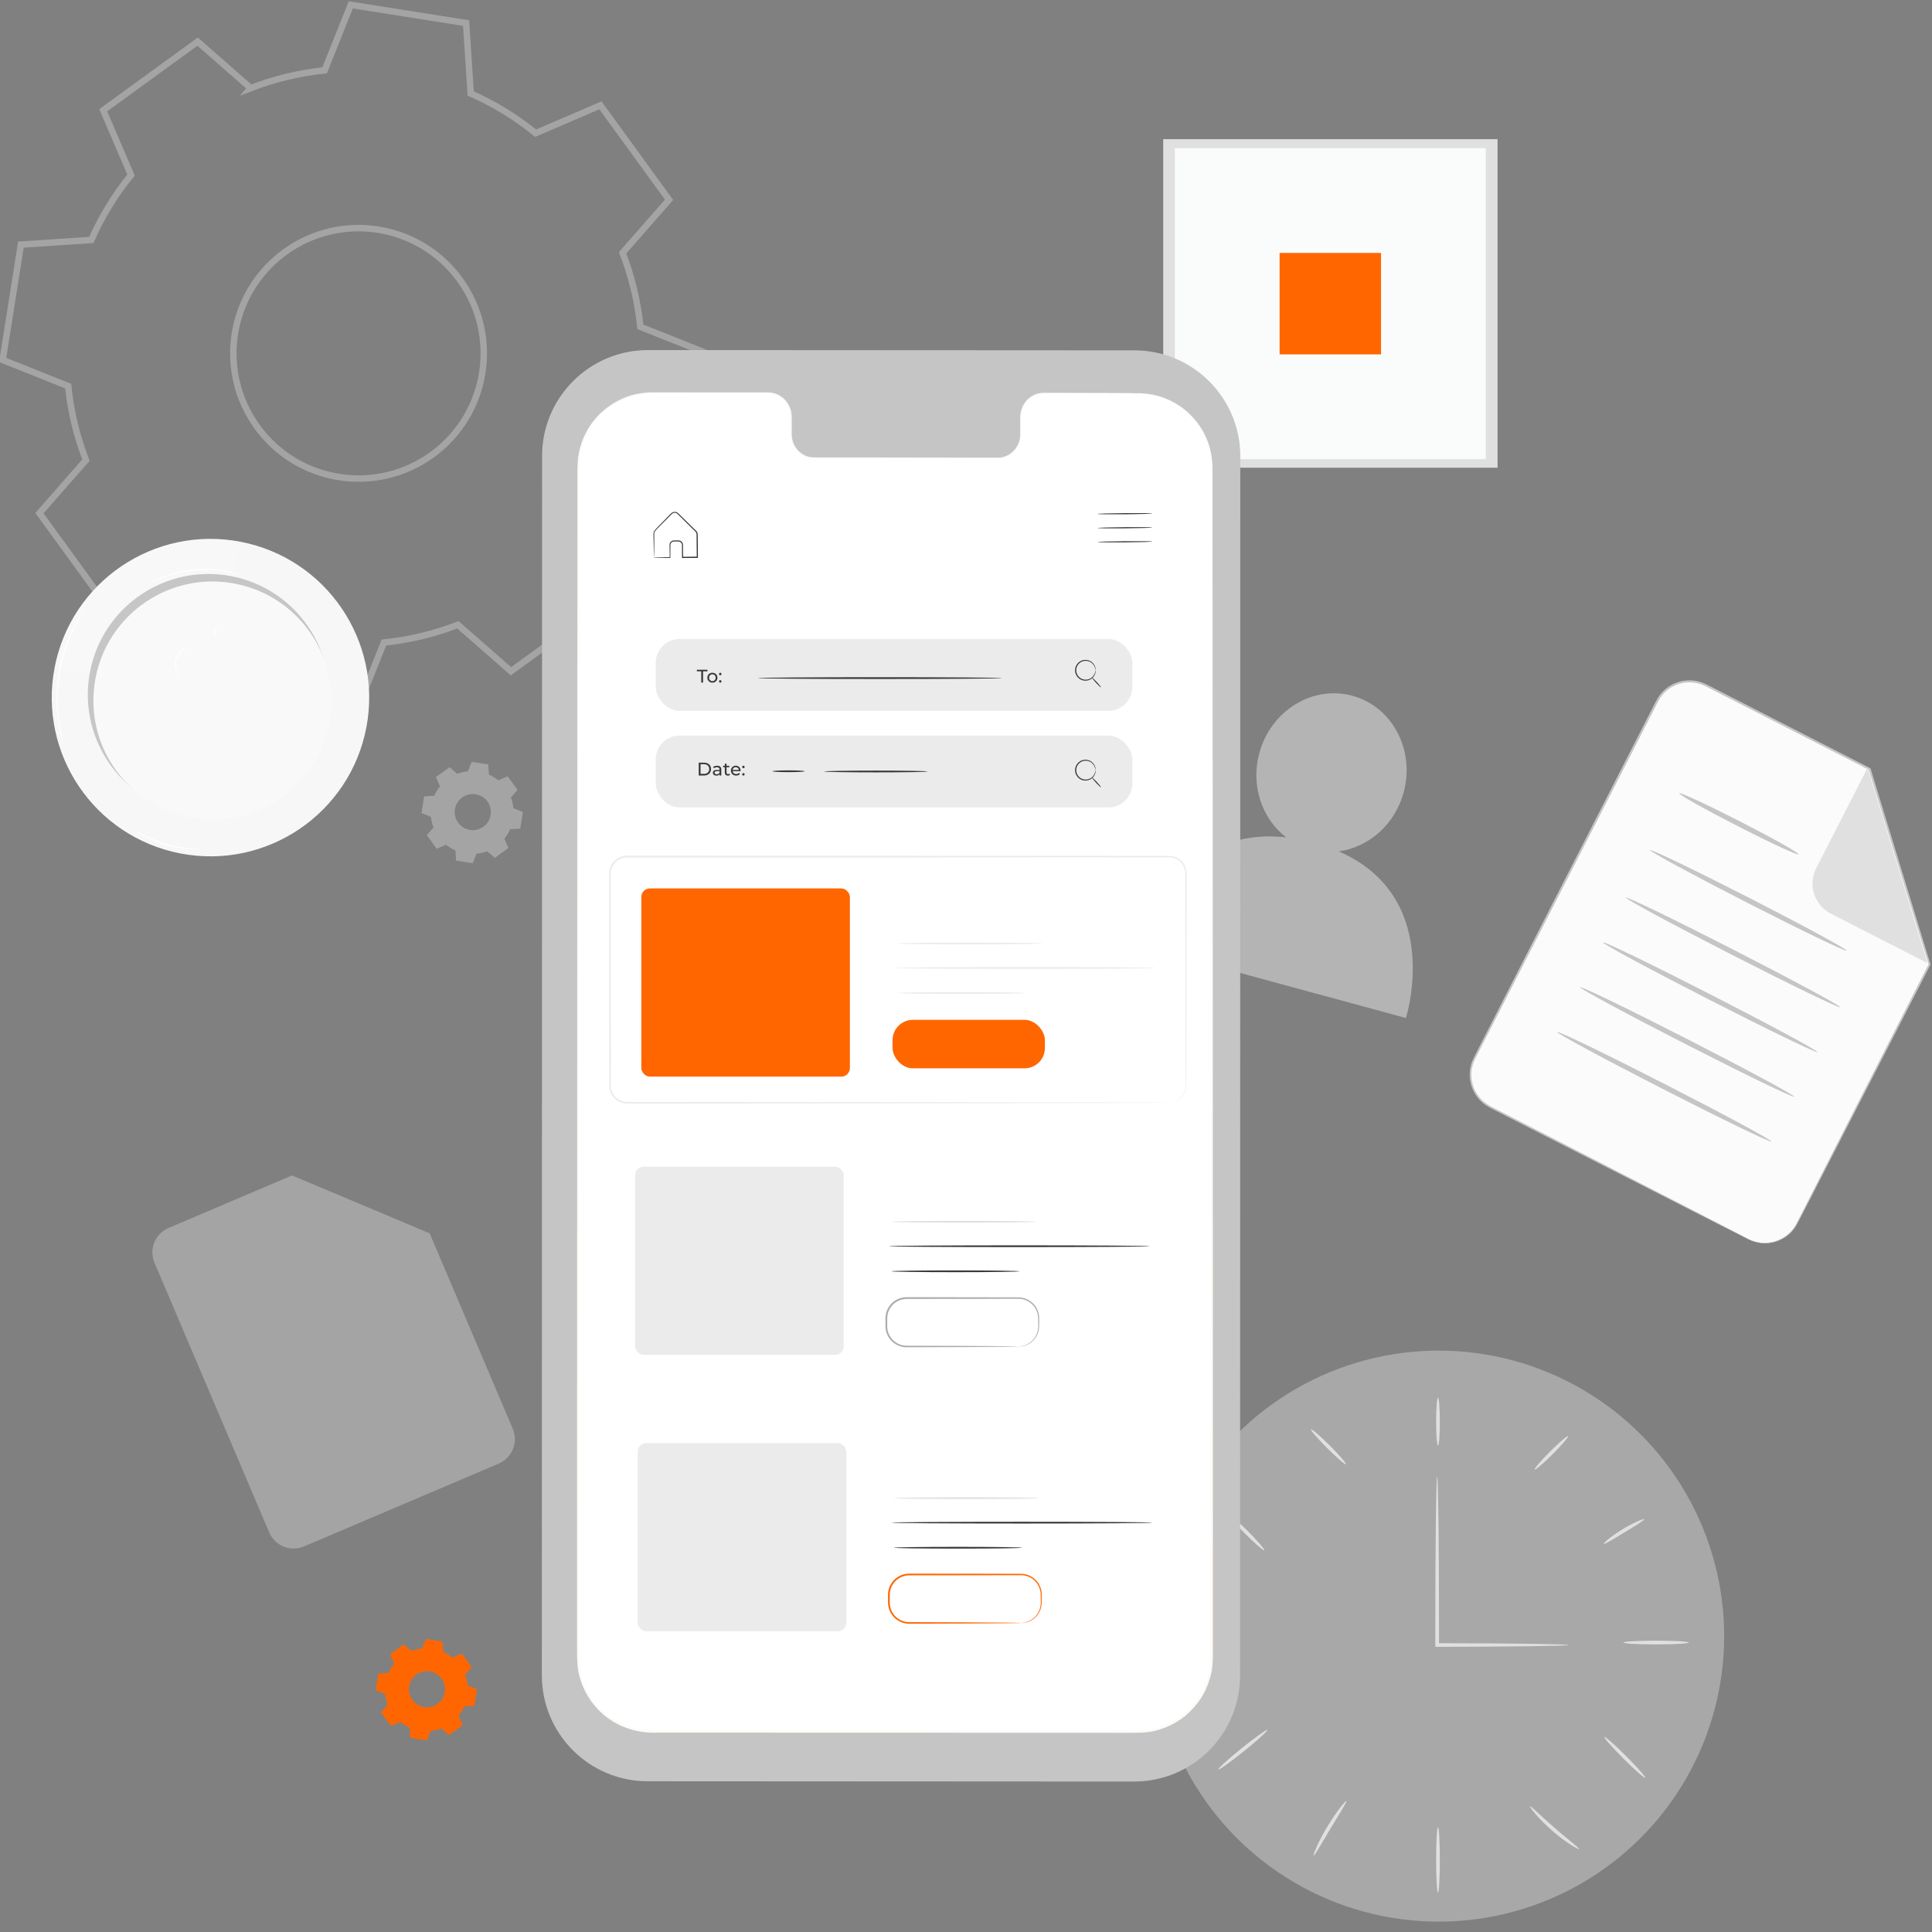 <?xml version="1.0" encoding="UTF-8"?>
<svg xmlns="http://www.w3.org/2000/svg" viewBox="0 0 500 500">
  <rect x="0" y="0" width="500" height="500" fill="#808080" stroke="none"/>
  <defs>
    <style>
      .cls-1 {
        fill: none;
        stroke: #e0e0e0;
        stroke-miterlimit: 10;
        stroke-width: 1.67px;
      }

      .cls-2 {
        fill: #fffaf6;
      }

      .cls-2, .cls-3, .cls-4, .cls-5, .cls-6, .cls-7, .cls-8, .cls-9, .cls-10, .cls-11, .cls-12, .cls-13, .cls-14, .cls-15, .cls-16 {
        stroke-width: 0px;
      }

      .cls-2, .cls-17, .cls-4, .cls-18, .cls-19 {
        mix-blend-mode: multiply;
      }

      .cls-20 {
        opacity: .1;
      }

      .cls-3, .cls-4, .cls-8 {
        fill: #e0e0e0;
      }

      .cls-3, .cls-19 {
        opacity: .38;
      }

      .cls-21 {
        opacity: .2;
      }

      .cls-4 {
        opacity: .42;
      }

      .cls-22 {
        isolation: isolate;
      }

      .cls-18 {
        opacity: .54;
      }

      .cls-6 {
        fill: #f7f7f7;
      }

      .cls-7 {
        fill: #383838;
      }

      .cls-9 {
        fill: #c5c5c5;
      }

      .cls-10 {
        fill: #c6c5c5;
      }

      .cls-11 {
        fill: #ababab;
      }

      .cls-12 {
        fill: #f60;
      }

      .cls-13 {
        fill: #fff;
      }

      .cls-14 {
        fill: #fbfbfb;
      }

      .cls-15 {
        fill: #ebebeb;
      }

      .cls-16 {
        fill: #fafbfb;
      }
    </style>
  </defs>
  <g class="cls-22">
    <g id="Layer_1" data-name="Layer 1">
      <g>
        <g class="cls-17">
          <path class="cls-3" d="m129.1,378.77l-50.43,21.45c-3.48,1.48-7.51-.14-8.99-3.62l-29.7-69.8c-1.48-3.48.14-7.51,3.62-8.99l31.98-13.61,35.61,14.98,21.52,50.59c1.48,3.48-.14,7.51-3.62,8.99Z"/>
        </g>
        <g class="cls-18">
          <path class="cls-8" d="m346.47,220.34c7.69-1.06,14.52-6.88,16.8-15.28,2.98-11-2.96-22.2-13.28-25-10.31-2.8-21.1,3.84-24.08,14.85-2.3,8.48.73,17.02,6.95,21.8-29.94-3.34-36.98,28.28-36.98,28.28l67.97,18.47s9.99-31.21-17.39-43.13Z"/>
        </g>
        <g class="cls-17">
          <circle class="cls-4" cx="372.34" cy="423.46" r="73.89" transform="translate(-125.25 688.71) rotate(-76.74)"/>
          <path class="cls-8" d="m405.89,425.73c0,.06-.92.12-2.61.17-1.85.04-4.26.09-7.18.14-6.09.08-14.58.14-24.17.16h-.47s0-.47,0-.47c0-1.53,0-3.15,0-4.79,0-10.7.05-20.39.14-27.41.06-3.38.11-6.18.15-8.31.06-1.96.12-3.05.19-3.05s.13,1.08.19,3.05c.04,2.13.09,4.92.15,8.31.09,7.01.14,16.7.14,27.41,0,1.64,0,3.26,0,4.79l-.47-.47c9.58.01,18.08.07,24.17.16,2.92.06,5.33.11,7.18.14,1.69.05,2.61.11,2.61.17Z"/>
          <path class="cls-8" d="m372.15,361.7c.26,0,.48,2.78.48,6.21s-.21,6.21-.48,6.21-.48-2.78-.48-6.21.21-6.21.48-6.21Z"/>
          <path class="cls-8" d="m405.82,371.67c.19.19-1.6,2.28-3.99,4.66-2.39,2.39-4.48,4.17-4.66,3.99-.19-.19,1.6-2.27,3.99-4.66,2.39-2.39,4.48-4.17,4.66-3.99Z"/>
          <path class="cls-8" d="m425.51,393.18c.12.24-2.22,1.65-5.09,3.4-2.87,1.74-5.2,3.17-5.36,2.96-.15-.21,1.95-2.01,4.87-3.77,2.91-1.77,5.47-2.81,5.59-2.58Z"/>
          <path class="cls-8" d="m437.05,425.09c0,.26-3.79.48-8.46.48s-8.46-.21-8.46-.48,3.79-.48,8.46-.48,8.46.21,8.46.48Z"/>
          <path class="cls-8" d="m319.68,423.96c0,.26-3.58.48-7.99.48s-7.99-.21-7.99-.48,3.58-.48,7.99-.48,7.99.21,7.99.48Z"/>
          <path class="cls-8" d="m327.98,447.72c.17.2-2.53,2.65-6.04,5.48-3.51,2.83-6.48,4.95-6.64,4.73-.16-.21,2.55-2.66,6.04-5.48,3.49-2.81,6.47-4.93,6.64-4.73Z"/>
          <path class="cls-8" d="m348.45,466.09c.22.16-1.79,3.25-4.11,7.13-2.34,3.88-4.12,7.09-4.36,6.98-.23-.11,1.18-3.55,3.54-7.47,2.35-3.92,4.73-6.79,4.93-6.63Z"/>
          <path class="cls-8" d="m372.15,489.79c-.26,0-.48-3.79-.48-8.46s.21-8.46.48-8.46.48,3.79.48,8.46-.21,8.46-.48,8.46Z"/>
          <path class="cls-8" d="m408.64,478.52c-.13.21-3.45-1.69-6.98-4.78-3.54-3.08-5.88-6.1-5.69-6.26.21-.18,2.83,2.51,6.32,5.54,3.48,3.04,6.5,5.27,6.35,5.5Z"/>
          <path class="cls-8" d="m425.76,460.07c-.19.19-2.7-2.02-5.6-4.93-2.91-2.91-5.12-5.42-4.93-5.6s2.7,2.02,5.6,4.93c2.91,2.91,5.12,5.42,4.93,5.6Z"/>
          <path class="cls-8" d="m327.2,401.2c-.19.19-2.4-1.73-4.95-4.27s-4.46-4.76-4.27-4.95,2.4,1.72,4.95,4.27c2.54,2.54,4.46,4.76,4.27,4.95Z"/>
          <path class="cls-8" d="m348.33,378.94c-.19.19-2.36-1.68-4.86-4.17-2.5-2.49-4.37-4.66-4.19-4.84.19-.19,2.36,1.68,4.86,4.17,2.5,2.49,4.37,4.66,4.19,4.84Z"/>
        </g>
        <g>
          <rect class="cls-8" x="301.04" y="36.02" width="86.53" height="85.02"/>
          <rect class="cls-16" x="304.05" y="38.35" width="80.47" height="80.47"/>
          <rect class="cls-12" x="331.16" y="65.46" width="26.25" height="26.25"/>
        </g>
        <g class="cls-19">
          <path class="cls-1" d="m64.86,22.81c6.22-2.41,12.66-3.93,19.15-4.6l6.77-16.96,29.84,4.72,1.2,18.22c5.96,2.63,11.62,6.07,16.8,10.28l16.77-7.21,17.76,24.44-12.03,13.73c2.41,6.22,3.93,12.67,4.6,19.15l16.96,6.76-4.72,29.84-18.22,1.21c-2.63,5.96-6.07,11.62-10.28,16.8l7.2,16.77-24.43,17.76-13.73-12.03c-6.22,2.41-12.67,3.93-19.15,4.6l-6.77,16.96-29.84-4.72-1.2-18.22c-5.96-2.63-11.62-6.07-16.8-10.28l-16.77,7.21-17.76-24.44,12.03-13.73c-2.41-6.22-3.93-12.67-4.6-19.15L.69,93.15l4.72-29.84,18.22-1.21c2.63-5.96,6.07-11.62,10.28-16.8l-7.2-16.77,24.43-17.76,13.73,12.03h0Zm8.88,42.42c-14.48,10.52-17.68,30.79-7.16,45.27,10.52,14.48,30.79,17.68,45.27,7.16,14.48-10.52,17.68-30.79,7.16-45.27-10.52-14.48-30.79-17.68-45.27-7.16Z"/>
        </g>
        <g class="cls-19">
          <path class="cls-8" d="m118.33,200.27c.9-.35,1.83-.57,2.76-.66l.98-2.45,4.3.68.17,2.63c.86.38,1.68.88,2.42,1.48l2.42-1.04,2.56,3.52-1.73,1.98c.35.9.57,1.83.66,2.76l2.45.98-.68,4.3-2.63.17c-.38.86-.88,1.68-1.48,2.42l1.04,2.42-3.52,2.56-1.98-1.73c-.9.35-1.83.57-2.76.66l-.98,2.45-4.3-.68-.17-2.63c-.86-.38-1.68-.88-2.42-1.48l-2.42,1.04-2.56-3.52,1.73-1.98c-.35-.9-.57-1.83-.66-2.76l-2.45-.98.68-4.3,2.63-.17c.38-.86.88-1.68,1.48-2.42l-1.04-2.42,3.52-2.56,1.98,1.73h0Zm1.28,6.12c-2.09,1.52-2.55,4.44-1.03,6.53,1.52,2.09,4.44,2.55,6.53,1.03,2.09-1.52,2.55-4.44,1.03-6.53-1.52-2.09-4.44-2.55-6.53-1.03Z"/>
        </g>
        <path class="cls-12" d="m106.47,427.28c.9-.35,1.83-.57,2.76-.66l.98-2.45,4.3.68.17,2.63c.86.38,1.68.88,2.42,1.48l2.42-1.04,2.56,3.52-1.73,1.98c.35.9.57,1.83.66,2.76l2.45.98-.68,4.3-2.63.17c-.38.86-.88,1.68-1.48,2.42l1.04,2.42-3.52,2.56-1.98-1.73c-.9.35-1.83.57-2.76.66l-.98,2.45-4.3-.68-.17-2.63c-.86-.38-1.68-.88-2.42-1.48l-2.42,1.04-2.56-3.52,1.73-1.98c-.35-.9-.57-1.83-.66-2.76l-2.45-.98.68-4.3,2.63-.17c.38-.86.88-1.68,1.48-2.42l-1.04-2.42,3.52-2.56,1.98,1.73h0Zm1.28,6.12c-2.09,1.52-2.55,4.44-1.03,6.53,1.52,2.09,4.44,2.55,6.53,1.03,2.09-1.52,2.55-4.44,1.03-6.53-1.52-2.09-4.44-2.55-6.53-1.03Z"/>
        <g>
          <path class="cls-9" d="m293.5,461.06l-125.87-.07c-15.14,0-27.41-12.28-27.4-27.42l.06-315.56c0-15.15,12.29-27.42,27.43-27.41l125.87.07c15.14,0,27.4,12.29,27.4,27.42l-.06,315.56c0,15.15-12.29,27.42-27.43,27.41Z"/>
          <g>
            <g>
              <path class="cls-13" d="m294.5,101.79h-24.4c-3.27-.02-5.93,2.76-5.93,6.18v4.43c0,3.42-2.66,6.19-5.93,6.19l-47.57-.03c-3.27,0-5.93-2.78-5.92-6.2v-4.43c0-3.42-2.65-6.2-5.92-6.2h-8.58s-21.36-.02-21.36-.02c-10.61,0-19.21,8.59-19.21,19.2l-.06,308.01c0,10.6,8.59,19.2,19.19,19.21l125.62.07c10.61,0,19.21-8.59,19.21-19.2l.06-308.01c0-10.6-8.59-19.2-19.19-19.21Z"/>
              <path class="cls-2" d="m294.5,101.79s.22,0,.66.02c.43.04,1.1-.01,1.95.15,1.7.2,4.29.75,7.2,2.49,1.47.83,2.97,2.02,4.38,3.55,1.41,1.53,2.72,3.44,3.66,5.73.95,2.28,1.46,4.95,1.44,7.8,0,2.84,0,5.85.01,9.05.02,25.59.04,62.6.07,108.34,0,45.74.02,100.21.03,160.69,0,7.56,0,15.21,0,22.96,0,1.94,0,3.88,0,5.82-.02,1.95-.15,3.96-.74,5.86-.55,1.9-1.34,3.75-2.45,5.41-1.11,1.66-2.46,3.16-4,4.44-3.12,2.51-7.03,4.1-11.09,4.3-4.03.12-8.02.03-12.07.05-8.08,0-16.23,0-24.46-.01-16.45,0-33.2-.02-50.19-.03-8.5,0-17.05,0-25.67-.01-4.31,0-8.63,0-12.97,0-4.35.22-8.87-.93-12.51-3.45-3.66-2.51-6.35-6.3-7.61-10.51-.68-2.1-.8-4.34-.8-6.5,0-2.16,0-4.32,0-6.47,0-8.62,0-17.18,0-25.68,0-17,0-33.75.01-50.2.01-32.91.02-64.66.03-94.91.01-30.24.03-58.98.04-85.88,0-13.45.02-26.44.02-38.92,0-1.56,0-3.11,0-4.66.01-.77.07-1.56.11-2.33.14-.76.19-1.54.39-2.29.7-3.01,2.09-5.82,4.04-8.14,1.96-2.3,4.42-4.13,7.12-5.32,2.7-1.22,5.67-1.65,8.54-1.61,5.72,0,11.3.01,16.74.02,2.72,0,5.4,0,8.05,0,1.32,0,2.64,0,3.95,0,1.32-.07,2.7.3,3.78,1.06,1.09.76,1.92,1.85,2.35,3.08.49,1.23.38,2.57.39,3.79,0,.63,0,1.25,0,1.87,0,.62-.02,1.24.06,1.83.15,1.19.65,2.33,1.43,3.21.76.9,1.81,1.54,2.93,1.82.57.14,1.13.18,1.73.17.59,0,1.18,0,1.77,0,2.35,0,4.66,0,6.93,0,9.08.01,17.54.03,25.32.04,3.89,0,7.61.01,11.16.02.88-.02,1.78.04,2.62-.03.84-.1,1.65-.39,2.35-.83,1.41-.88,2.37-2.33,2.69-3.87.18-.77.15-1.55.15-2.33,0-.78,0-1.54,0-2.3,0-.75-.04-1.5.1-2.24.13-.73.37-1.43.72-2.06.69-1.26,1.82-2.22,3.07-2.71,1.26-.55,2.6-.38,3.81-.41,4.92.01,9.09.02,12.46.03,3.36.01,5.93.02,7.66.03,1.73.01,2.61.03,2.61.03,0,0-.88.02-2.61.03-1.73,0-4.3.01-7.66.02-3.37,0-7.53.01-12.46.02-1.22.03-2.54-.13-3.75.41-1.21.48-2.3,1.41-2.97,2.64-.34.61-.58,1.29-.7,2-.13.71-.08,1.45-.09,2.21,0,.75,0,1.52,0,2.3,0,.77.03,1.58-.15,2.38-.33,1.59-1.32,3.1-2.78,4.01-.73.46-1.57.76-2.44.87-.89.08-1.75.02-2.64.04-3.55,0-7.27,0-11.16,0-7.78,0-16.24,0-25.32,0-2.27,0-4.58,0-6.93,0-.59,0-1.18,0-1.77,0-.59.01-1.22-.03-1.81-.18-1.19-.29-2.3-.97-3.1-1.92-.82-.93-1.35-2.13-1.52-3.38-.09-.63-.06-1.26-.07-1.87,0-.62,0-1.24,0-1.87-.02-1.25.09-2.52-.37-3.68-.41-1.17-1.2-2.2-2.23-2.92-1.04-.71-2.29-1.05-3.58-.99h-3.95c-2.65,0-5.33,0-8.05,0-5.44,0-11.02,0-16.74,0-2.84-.03-5.73.39-8.38,1.59-2.65,1.17-5.05,2.96-6.97,5.22-1.9,2.27-3.26,5.03-3.95,7.97-.19.73-.25,1.49-.38,2.24-.04.76-.09,1.52-.1,2.29,0,1.54,0,3.1,0,4.66,0,12.48,0,25.47,0,38.92,0,26.9,0,55.64,0,85.88,0,30.24,0,61.99,0,94.91,0,16.46,0,33.21,0,50.2,0,8.5,0,17.06,0,25.68,0,2.15,0,4.31,0,6.47,0,2.15.12,4.29.78,6.34,1.22,4.09,3.85,7.78,7.4,10.22,3.56,2.46,7.88,3.57,12.2,3.36,4.34,0,8.66,0,12.97,0,8.62,0,17.17.01,25.67.02,16.99.01,33.74.02,50.19.03,8.23,0,16.38.01,24.46.02,4.03-.02,8.07.06,12.04-.05,3.95-.19,7.75-1.75,10.79-4.19,1.5-1.25,2.82-2.71,3.9-4.32,1.08-1.61,1.85-3.42,2.39-5.27.57-1.86.7-3.79.72-5.72,0-1.95,0-3.89,0-5.82,0-7.74,0-15.4,0-22.96.03-60.48.06-114.94.09-160.69.05-45.74.08-82.76.11-108.34,0-3.2,0-6.22.01-9.05.03-2.83-.47-5.47-1.4-7.74-.92-2.27-2.21-4.18-3.61-5.7-1.4-1.52-2.88-2.72-4.34-3.55-2.89-1.74-5.46-2.31-7.16-2.53-.85-.17-1.51-.13-1.94-.18-.44-.03-.66-.05-.66-.05Z"/>
            </g>
            <g>
              <path class="cls-7" d="m298.22,132.89c0,.08-3.17.18-7.09.21-3.92.03-7.09,0-7.09-.09,0-.08,3.17-.18,7.09-.21,3.91-.03,7.09,0,7.09.09Z"/>
              <path class="cls-7" d="m298.25,136.52c0,.08-3.17.18-7.09.21-3.92.03-7.09,0-7.09-.09,0-.08,3.17-.18,7.09-.21,3.91-.03,7.09,0,7.09.09Z"/>
              <path class="cls-7" d="m298.28,140.15c0,.08-3.17.18-7.09.21-3.92.03-7.09,0-7.09-.09,0-.08,3.17-.18,7.09-.21,3.91-.03,7.09,0,7.09.09Z"/>
            </g>
            <path class="cls-7" d="m169.27,144.29s.11-.01.29-.02c.23,0,.5-.02.82-.03.77-.02,1.79-.04,3.03-.07l-.08.09c-.01-.67-.02-1.4-.04-2.2,0-.41-.03-.79,0-1.26.08-.47.5-.88,1.02-.93.49,0,.92-.03,1.45,0,.55.07,1.01.59.99,1.17.01,1.02.02,2.09.04,3.2l-.14-.14c1.23-.01,2.5-.03,3.82-.04l-.15.15c-.01-1.54-.03-3.13-.04-4.76,0-.41,0-.81-.01-1.21,0-.37-.23-.62-.54-.9-.57-.56-1.12-1.11-1.67-1.65-.55-.54-1.08-1.07-1.61-1.59-.26-.26-.52-.52-.78-.77-.27-.26-.48-.53-.79-.59-.3-.08-.63-.02-.88.17-.23.2-.48.47-.71.7-.47.47-.93.94-1.37,1.38-.86.9-1.76,1.71-2.41,2.49-.28.43-.17.95-.19,1.43,0,.47,0,.92,0,1.35,0,.82,0,1.55-.01,2.17,0,.55-.01,1.01-.02,1.39,0,.32-.01.49-.02.5,0,0-.02-.15-.03-.46-.01-.37-.02-.82-.04-1.36-.01-.62-.03-1.35-.05-2.18,0-.43-.02-.89-.03-1.37,0-.24,0-.49-.01-.75,0-.27.07-.55.21-.8.71-.87,1.55-1.63,2.42-2.55.44-.45.89-.91,1.36-1.39.25-.24.45-.48.74-.73.31-.23.72-.32,1.11-.22.41.09.67.42.92.66.26.25.52.51.78.77.53.52,1.07,1.05,1.62,1.58.55.54,1.11,1.09,1.67,1.64.13.14.3.26.43.46.12.19.19.42.2.64,0,.4,0,.81.01,1.22.01,1.63.02,3.22.04,4.76v.15s-.15,0-.15,0c-1.32,0-2.59.02-3.82.02h-.14s0-.14,0-.14c0-1.11-.01-2.18-.02-3.2.02-.46-.34-.87-.77-.93-.44-.02-.96,0-1.39,0-.41.03-.75.36-.82.74-.04.38,0,.83-.02,1.22,0,.79,0,1.52,0,2.2v.09s-.08,0-.08,0c-1.26,0-2.29-.02-3.08-.02-.31,0-.57,0-.8-.01-.18,0-.27,0-.26-.01Z"/>
          </g>
          <g>
            <g>
              <rect class="cls-12" x="165.97" y="229.92" width="53.98" height="48.71" rx="2.22" ry="2.22"/>
              <g>
                <path class="cls-15" d="m269.77,244.17c0,.13-8.37.23-18.69.23s-18.69-.1-18.69-.23,8.37-.23,18.69-.23,18.69.1,18.69.23Z"/>
                <g>
                  <path class="cls-15" d="m299.2,250.51c0,.13-15.13.23-33.79.23s-33.79-.1-33.79-.23,15.13-.23,33.79-.23,33.79.1,33.79.23Z"/>
                  <path class="cls-15" d="m265.46,257c0,.13-7.43.23-16.59.23s-16.59-.1-16.59-.23,7.43-.23,16.59-.23,16.59.1,16.59.23Z"/>
                </g>
                <rect class="cls-12" x="230.99" y="263.94" width="39.43" height="12.54" rx="5.25" ry="5.25"/>
              </g>
            </g>
            <path class="cls-15" d="m302.55,285.38s.37.01,1.06-.16c.67-.17,1.71-.63,2.51-1.77.38-.57.69-1.31.74-2.16.03-.85,0-1.8,0-2.81,0-2.04-.01-4.39-.02-7.03-.02-10.58-.04-25.89-.07-44.79,0-.6,0-1.17-.16-1.72-.15-.55-.43-1.08-.79-1.53-.73-.91-1.87-1.49-3.06-1.54-2.47,0-5,0-7.58,0-5.16,0-10.53,0-16.09.01-11.12,0-23,.01-35.5.02-25,0-52.49.01-81.34.02-1.73-.03-3.37,1.15-3.92,2.76-.32.79-.23,1.68-.24,2.58,0,.89,0,1.79,0,2.68,0,3.56,0,7.1,0,10.62,0,7.03,0,13.95,0,20.76,0,6.8,0,13.48.01,20.01.1,1.56,1.17,2.99,2.61,3.55.36.15.74.22,1.12.28.38.03.78.02,1.19.02.8,0,1.61,0,2.41,0,3.2,0,6.37,0,9.49,0,25.01.02,47.52.03,66.44.05,18.91.03,34.21.06,44.79.07,5.28.02,9.38.03,12.18.04,1.39,0,2.44.02,3.17.02.71,0,1.08.02,1.08.02,0,0-.37.02-1.08.02-.72,0-1.78.01-3.17.02-2.79,0-6.9.02-12.18.04-10.58.02-25.88.04-44.79.07-18.91.01-41.43.03-66.44.05-3.13,0-6.29,0-9.49,0-.8,0-1.6,0-2.41,0-.4,0-.8,0-1.23-.02-.42-.06-.84-.14-1.23-.3-1.59-.61-2.77-2.19-2.88-3.91,0-6.55-.02-13.24-.02-20.05,0-6.8,0-13.73,0-20.76,0-3.51,0-7.05,0-10.62,0-.89,0-1.78,0-2.68,0-.45,0-.89,0-1.35,0-.47.11-.94.26-1.38.61-1.79,2.43-3.1,4.35-3.07,28.85,0,56.34.01,81.34.02,12.5,0,24.38.01,35.5.02,5.56,0,10.93,0,16.09.01,2.58,0,5.11.01,7.59.02,1.29.06,2.51.69,3.3,1.67.4.49.69,1.05.85,1.65.18.6.18,1.23.17,1.81-.03,18.91-.06,34.21-.07,44.79,0,2.64-.01,4.99-.02,7.03-.01,1.02,0,1.95-.03,2.82-.06.87-.38,1.62-.77,2.2-.83,1.16-1.89,1.61-2.58,1.76-.35.08-.62.11-.8.11-.18,0-.27,0-.27,0Z"/>
          </g>
          <g>
            <rect class="cls-15" x="164.37" y="301.93" width="53.98" height="48.71" rx="2.22" ry="2.22"/>
            <g>
              <path class="cls-8" d="m268.17,316.19c0,.13-8.37.23-18.69.23s-18.69-.1-18.69-.23,8.37-.23,18.69-.23,18.69.1,18.69.23Z"/>
              <g>
                <path class="cls-7" d="m297.6,322.52c0,.13-15.13.23-33.79.23s-33.79-.1-33.79-.23,15.13-.23,33.79-.23,33.79.1,33.79.23Z"/>
                <path class="cls-7" d="m263.86,329.01c0,.13-7.43.23-16.59.23s-16.59-.1-16.59-.23,7.43-.23,16.59-.23,16.59.1,16.59.23Z"/>
              </g>
              <path class="cls-11" d="m263.58,348.49s.34,0,.95-.14c.61-.12,1.52-.42,2.41-1.21.89-.76,1.72-2.09,1.75-3.78,0-.84.02-1.78-.04-2.71-.11-.93-.48-1.89-1.15-2.7-.67-.79-1.62-1.44-2.73-1.69-.56-.14-1.12-.15-1.74-.14-.61,0-1.23,0-1.86,0-2.53,0-5.22.01-8.06.02-5.68,0-11.92.01-18.47.02-1.57,0-3.1.77-4.01,2-.46.61-.78,1.32-.92,2.06-.14.73-.08,1.51-.1,2.29-.01.78,0,1.51.22,2.21.22.69.58,1.33,1.06,1.86.95,1.07,2.33,1.68,3.7,1.69,5.67.02,10.78.04,15.09.05,4.27.03,7.74.05,10.17.07,1.17.02,2.1.03,2.77.04.29,0,.53.02.72.02.16,0,.24.02.24.02s-.08.02-.24.02c-.19,0-.42.01-.72.02-.67.01-1.59.02-2.77.04-2.44.02-5.9.04-10.17.07-4.31.01-9.42.03-15.09.05-1.48,0-2.99-.66-4.02-1.81-.52-.57-.92-1.27-1.16-2.02-.25-.75-.26-1.58-.25-2.34.02-.77-.06-1.55.1-2.37.15-.81.5-1.58,1-2.24.99-1.35,2.66-2.18,4.37-2.18,6.55,0,12.79.01,18.47.02,2.84,0,5.54.01,8.06.02.63,0,1.25,0,1.86,0,.6,0,1.24.02,1.82.17,1.19.28,2.18.98,2.89,1.82.7.86,1.09,1.88,1.19,2.87.05,1,.01,1.88,0,2.75-.06,1.77-.95,3.14-1.89,3.9-.94.79-1.89,1.07-2.51,1.16-.32.05-.56.06-.72.06-.16,0-.25,0-.25-.01Z"/>
            </g>
          </g>
          <g>
            <rect class="cls-15" x="165.04" y="373.46" width="53.98" height="48.71" rx="2.22" ry="2.22"/>
            <g>
              <path class="cls-8" d="m268.83,387.72c0,.13-8.37.23-18.69.23s-18.69-.1-18.69-.23,8.37-.23,18.69-.23,18.69.1,18.69.23Z"/>
              <g>
                <path class="cls-7" d="m298.27,394.06c0,.13-15.13.23-33.79.23s-33.79-.1-33.79-.23,15.13-.23,33.79-.23,33.79.1,33.79.23Z"/>
                <path class="cls-7" d="m264.53,400.55c0,.13-7.43.23-16.59.23s-16.59-.1-16.59-.23,7.43-.23,16.59-.23,16.59.1,16.59.23Z"/>
              </g>
              <path class="cls-12" d="m264.24,420.03s.34,0,.95-.14c.61-.12,1.52-.42,2.41-1.21.89-.76,1.72-2.09,1.75-3.78,0-.84.02-1.78-.04-2.71-.11-.93-.48-1.89-1.15-2.7-.67-.79-1.62-1.44-2.73-1.69-.56-.14-1.12-.15-1.74-.14-.61,0-1.23,0-1.86,0-2.53,0-5.22.01-8.06.02-5.68,0-11.92.01-18.47.02-1.57,0-3.1.77-4.01,2-.46.61-.78,1.32-.92,2.06-.14.73-.08,1.51-.1,2.29-.01.78,0,1.51.22,2.21.22.69.58,1.33,1.06,1.86.95,1.07,2.33,1.68,3.7,1.69,5.67.02,10.78.04,15.09.05,4.27.03,7.74.05,10.17.07,1.17.02,2.1.03,2.77.04.29,0,.53.02.72.02.16,0,.25.02.25.02s-.08.02-.25.02c-.19,0-.42.01-.72.02-.67.01-1.59.02-2.77.04-2.44.02-5.9.04-10.17.07-4.31.01-9.42.03-15.09.05-1.48,0-2.99-.66-4.02-1.81-.52-.57-.92-1.27-1.16-2.02-.25-.75-.26-1.58-.25-2.34.02-.77-.06-1.55.1-2.37.15-.81.5-1.58,1-2.24.99-1.35,2.66-2.18,4.37-2.18,6.55,0,12.79.01,18.47.02,2.84,0,5.54.01,8.06.02.63,0,1.25,0,1.86,0,.6,0,1.24.02,1.82.17,1.19.28,2.18.98,2.89,1.82.7.86,1.09,1.88,1.19,2.87.05,1,.01,1.88,0,2.75-.06,1.77-.95,3.14-1.89,3.9-.94.79-1.89,1.07-2.51,1.16-.32.05-.56.06-.72.06-.16,0-.25,0-.25-.01Z"/>
            </g>
          </g>
          <g>
            <rect class="cls-15" x="169.7" y="165.38" width="123.35" height="18.59" rx="6.19" ry="6.19"/>
            <g>
              <path class="cls-7" d="m283.52,173.46s-.03-.23-.14-.61c-.11-.38-.37-.93-.94-1.35-.55-.42-1.45-.65-2.32-.33-.86.3-1.61,1.22-1.6,2.29,0,1.07.73,1.99,1.6,2.29.87.33,1.77.09,2.32-.33.57-.42.83-.97.94-1.35.11-.39.11-.62.14-.61,0,0,.02.06.02.17,0,.11,0,.27-.05.48-.08.4-.33,1.01-.93,1.48-.58.48-1.57.76-2.54.42-.96-.32-1.81-1.34-1.8-2.54-.01-1.2.83-2.22,1.8-2.54.97-.35,1.96-.06,2.54.42.6.48.85,1.08.93,1.48.04.2.05.37.05.48,0,.11-.01.17-.02.17Z"/>
              <path class="cls-7" d="m284.93,177.89c-.06.05-.62-.46-1.26-1.15-.64-.69-1.1-1.29-1.05-1.35.06-.05.62.46,1.26,1.15.64.69,1.1,1.29,1.05,1.35Z"/>
            </g>
            <g>
              <path class="cls-7" d="m181.49,173.74h-1.14v-.41h2.74v.41h-1.14v2.91h-.47v-2.91Z"/>
              <path class="cls-7" d="m183.06,175.39c0-.75.55-1.28,1.31-1.28s1.3.53,1.3,1.28-.55,1.28-1.3,1.28-1.31-.54-1.31-1.28Zm2.15,0c0-.54-.36-.88-.84-.88s-.85.35-.85.88.37.89.85.89.84-.35.84-.89Z"/>
              <path class="cls-7" d="m186.08,174.43c0-.19.15-.32.32-.32s.31.13.31.32-.14.33-.31.33-.32-.14-.32-.33Zm0,1.91c0-.19.15-.32.32-.32s.31.13.31.32-.14.33-.31.33-.32-.14-.32-.33Z"/>
            </g>
            <path class="cls-7" d="m259.27,175.49c0,.13-14.14.23-31.58.23s-31.58-.1-31.58-.23,14.14-.23,31.58-.23,31.58.1,31.58.23Z"/>
          </g>
          <g>
            <rect class="cls-15" x="169.7" y="190.37" width="123.35" height="18.59" rx="6.19" ry="6.19"/>
            <g>
              <path class="cls-7" d="m283.52,199.31s-.03-.23-.14-.61c-.11-.38-.37-.93-.94-1.35-.55-.42-1.45-.65-2.32-.33-.86.3-1.61,1.22-1.6,2.29,0,1.07.73,1.99,1.6,2.29.87.33,1.77.09,2.32-.33.57-.42.83-.97.94-1.35.11-.39.11-.62.14-.61,0,0,.02.06.02.17,0,.11,0,.27-.05.48-.08.4-.33,1.01-.93,1.48-.58.48-1.57.76-2.54.42-.96-.32-1.81-1.34-1.8-2.54-.01-1.2.83-2.22,1.8-2.54.97-.35,1.96-.06,2.54.42.6.48.85,1.08.93,1.48.04.2.05.37.05.48,0,.11-.01.17-.02.17Z"/>
              <path class="cls-7" d="m284.93,203.75c-.06.05-.62-.46-1.26-1.15-.64-.69-1.1-1.29-1.05-1.35.06-.05.62.46,1.26,1.15.64.69,1.1,1.29,1.05,1.35Z"/>
            </g>
            <g>
              <path class="cls-7" d="m180.83,197.38h1.4c1.07,0,1.79.67,1.79,1.66s-.73,1.66-1.79,1.66h-1.4v-3.32Zm1.37,2.9c.82,0,1.35-.5,1.35-1.25s-.53-1.25-1.35-1.25h-.9v2.49h.9Z"/>
              <path class="cls-7" d="m186.67,199.18v1.52h-.43v-.33c-.15.23-.43.36-.82.36-.57,0-.93-.3-.93-.74,0-.4.26-.73,1.01-.73h.72v-.09c0-.38-.22-.61-.67-.61-.3,0-.6.1-.8.27l-.19-.34c.26-.21.64-.32,1.04-.32.69,0,1.08.33,1.08,1.02Zm-.45.75v-.35h-.7c-.45,0-.58.18-.58.39,0,.25.21.41.55.41s.61-.16.73-.45Z"/>
              <path class="cls-7" d="m188.93,200.55c-.14.12-.35.18-.55.18-.51,0-.8-.28-.8-.79v-1.38h-.43v-.37h.43v-.55h.45v.55h.72v.37h-.72v1.36c0,.27.14.42.39.42.13,0,.26-.04.36-.12l.14.33Z"/>
              <path class="cls-7" d="m191.65,199.59h-2.04c.06.44.41.73.91.73.29,0,.54-.1.73-.3l.25.29c-.23.27-.57.41-.99.41-.81,0-1.35-.54-1.35-1.28s.54-1.28,1.26-1.28,1.24.52,1.24,1.29c0,.04,0,.1,0,.14Zm-2.04-.33h1.61c-.05-.42-.37-.72-.81-.72s-.76.29-.81.72Z"/>
              <path class="cls-7" d="m192.08,198.48c0-.19.15-.32.32-.32s.31.13.31.32-.14.33-.31.33-.32-.14-.32-.33Zm0,1.91c0-.19.15-.32.32-.32s.31.13.31.32-.14.33-.31.33-.32-.14-.32-.33Z"/>
            </g>
            <path class="cls-7" d="m208.24,199.6c0,.13-1.87.23-4.17.23s-4.17-.1-4.17-.23,1.87-.23,4.17-.23,4.17.1,4.17.23Z"/>
            <path class="cls-7" d="m240.07,199.66c0,.13-6,.23-13.39.23s-13.39-.1-13.39-.23,5.99-.23,13.39-.23,13.39.1,13.39.23Z"/>
          </g>
        </g>
      </g>
      <g>
        <g>
          <path class="cls-14" d="m452.45,320.68l-66.79-34.17c-4.62-2.36-6.44-8.02-4.08-12.63l47.29-92.44c2.36-4.62,8.02-6.44,12.63-4.08l42.36,21.67,15.5,50.57-34.28,67c-2.36,4.62-8.02,6.44-12.63,4.08Z"/>
          <g class="cls-17">
            <path class="cls-10" d="m452.45,320.68s.13.05.38.15c.25.12.63.27,1.14.42,1.02.31,2.65.61,4.7.18,2-.44,4.49-1.73,6.02-4.37,1.42-2.67,2.98-5.82,4.77-9.32,7.14-14,17.35-34.05,29.7-58.26v.17c-4.71-15.29-9.95-32.35-15.55-50.56l.13.16c-7.85-4.01-16.03-8.2-24.44-12.5-4.21-2.15-8.47-4.33-12.79-6.54-1.08-.55-2.16-1.1-3.24-1.66-1.09-.54-2.15-1.17-3.28-1.53-2.26-.73-4.82-.52-6.95.59-1.48.77-2.75,1.94-3.6,3.37-.82,1.46-1.57,3.02-2.35,4.52-1.55,3.03-3.09,6.03-4.61,9.02-3.05,5.97-6.06,11.85-9.02,17.63-5.92,11.56-11.63,22.7-17.06,33.32-2.72,5.31-5.37,10.48-7.95,15.51-1.29,2.51-2.56,4.99-3.81,7.43-.63,1.22-1.25,2.43-1.86,3.63-.6,1.21-1.3,2.36-1.65,3.6-.72,2.49-.28,5.22,1.04,7.34.66,1.06,1.53,1.98,2.54,2.68,1.01.68,2.16,1.19,3.25,1.77,4.38,2.25,8.59,4.41,12.6,6.46,16.04,8.25,29.02,14.92,38,19.54,4.47,2.31,7.95,4.11,10.32,5.34,1.17.61,2.06,1.08,2.68,1.4.6.32.9.49.9.49,0,0-.32-.14-.93-.44-.62-.31-1.52-.76-2.7-1.35-2.38-1.21-5.87-2.97-10.37-5.25-9-4.58-22.01-11.2-38.08-19.39-4.02-2.05-8.23-4.2-12.61-6.43-1.09-.58-2.22-1.07-3.3-1.79-1.06-.73-1.97-1.69-2.66-2.8-1.39-2.21-1.86-5.07-1.1-7.69.37-1.33,1.09-2.48,1.67-3.69.61-1.2,1.23-2.41,1.85-3.63,1.25-2.44,2.51-4.92,3.8-7.44,2.57-5.03,5.22-10.21,7.93-15.52,5.43-10.62,11.13-21.77,17.04-33.33,2.96-5.78,5.96-11.66,9.01-17.63,1.53-2.98,3.06-5.99,4.61-9.02.79-1.51,1.51-3.03,2.37-4.55.9-1.51,2.25-2.76,3.81-3.57,2.26-1.18,4.97-1.4,7.37-.62,1.22.39,2.27,1.03,3.36,1.56,1.08.55,2.17,1.11,3.24,1.66,4.31,2.21,8.58,4.39,12.78,6.54,8.41,4.31,16.59,8.49,24.44,12.51l.1.05.03.11c5.57,18.21,10.79,35.28,15.47,50.58l.03.09-.04.08c-12.41,24.18-22.69,44.19-29.87,58.17-1.81,3.49-3.37,6.61-4.83,9.3-1.58,2.69-4.13,3.97-6.16,4.4-2.08.42-3.73.08-4.75-.25-.52-.16-.89-.33-1.14-.46-.25-.12-.37-.19-.37-.19Z"/>
          </g>
        </g>
        <path class="cls-10" d="m465.49,221.11c-.17.33-7.23-2.93-15.76-7.3-8.53-4.37-15.31-8.17-15.14-8.51.17-.33,7.23,2.93,15.76,7.3,8.53,4.36,15.31,8.17,15.14,8.51Z"/>
        <path class="cls-10" d="m477.92,246.03c-.17.33-11.69-5.22-25.74-12.4-14.05-7.19-25.29-13.28-25.12-13.61.17-.33,11.69,5.22,25.74,12.4,14.04,7.18,25.29,13.28,25.12,13.61Z"/>
        <path class="cls-10" d="m476.22,260.66c-.17.33-12.72-5.74-28.03-13.57-15.31-7.83-27.58-14.45-27.41-14.79.17-.33,12.72,5.74,28.03,13.58,15.31,7.83,27.58,14.45,27.41,14.78Z"/>
        <path class="cls-10" d="m470.29,272.25c-.17.33-12.72-5.74-28.02-13.57-15.31-7.83-27.58-14.45-27.41-14.79.17-.33,12.72,5.74,28.03,13.58,15.31,7.83,27.58,14.45,27.41,14.78Z"/>
        <path class="cls-10" d="m464.36,283.84c-.17.33-12.72-5.74-28.03-13.57-15.31-7.83-27.58-14.45-27.41-14.79.17-.33,12.72,5.74,28.03,13.58,15.31,7.83,27.58,14.45,27.41,14.78Z"/>
        <path class="cls-10" d="m458.43,295.43c-.17.33-12.72-5.74-28.03-13.57-15.31-7.83-27.58-14.45-27.41-14.79.17-.33,12.72,5.74,28.03,13.57,15.31,7.83,27.58,14.45,27.41,14.78Z"/>
        <path class="cls-8" d="m483.34,198.68l-13.31,26.02c-2.2,4.29-.5,9.55,3.79,11.75l25.01,12.8-15.5-50.57Z"/>
      </g>
      <g>
        <g>
          <path class="cls-6" d="m94.81,188.28c-4.27,22.28-25.8,36.87-48.08,32.6-22.28-4.27-36.87-25.8-32.6-48.08,4.27-22.28,25.8-36.87,48.08-32.6,22.28,4.27,36.87,25.8,32.6,48.08Z"/>
          <g class="cls-20">
            <path class="cls-13" d="m62.21,140.2c-22.28-4.27-43.8,10.32-48.08,32.6,0,0,28.1,6.71,37.11-3.4,9.01-10.11,10.97-29.2,10.97-29.2Z"/>
          </g>
          <path class="cls-6" d="m84.62,185.66c-3.25,16.94-19.61,28.03-36.55,24.78-16.94-3.25-28.03-19.61-24.78-36.55,3.25-16.94,19.61-28.03,36.55-24.78,16.94,3.25,28.03,19.61,24.78,36.55Z"/>
          <g class="cls-21">
            <path class="cls-5" d="m84.62,185.66c-3.25,16.94-19.61,28.03-36.55,24.78-16.94-3.25-28.03-19.61-24.78-36.55,3.25-16.94,19.61-28.03,36.55-24.78,16.94,3.25,28.03,19.61,24.78,36.55Z"/>
          </g>
          <path class="cls-6" d="m85.24,187.11c-3.21,16.71-19.35,27.66-36.06,24.45-16.71-3.21-27.66-19.35-24.45-36.06,3.21-16.71,19.35-27.66,36.06-24.45,16.71,3.21,27.66,19.35,24.45,36.06Z"/>
          <g class="cls-21">
            <path class="cls-13" d="m85.24,187.11c-3.21,16.71-19.35,27.66-36.06,24.45-16.71-3.21-27.66-19.35-24.45-36.06,3.21-16.71,19.35-27.66,36.06-24.45,16.71,3.21,27.66,19.35,24.45,36.06Z"/>
          </g>
        </g>
        <path class="cls-13" d="m16.49,192.88s-.05-.12-.13-.35c-.08-.26-.18-.6-.31-1.02-.14-.44-.29-.98-.43-1.63-.14-.64-.33-1.36-.44-2.18-.07-.41-.14-.84-.21-1.28-.07-.45-.1-.91-.16-1.4-.12-.96-.15-2-.2-3.1-.03-2.18.08-4.59.45-7.09.39-2.49.99-4.83,1.67-6.91.37-1.03.7-2.01,1.11-2.9.19-.45.36-.88.56-1.29.2-.4.39-.79.58-1.16.35-.75.75-1.38,1.07-1.95.32-.57.63-1.05.89-1.43.24-.36.44-.65.6-.88.14-.2.22-.3.23-.29,0,0-.05.12-.17.33-.14.24-.32.54-.55.91-.25.39-.54.87-.84,1.45-.31.58-.69,1.22-1.02,1.97-.18.37-.36.76-.56,1.16-.19.41-.35.84-.54,1.29-.39.88-.71,1.87-1.07,2.89-.66,2.07-1.25,4.39-1.64,6.86-.36,2.48-.48,4.87-.47,7.04.04,1.08.06,2.12.17,3.08.05.48.08.95.14,1.39.06.44.13.87.19,1.28.1.82.28,1.54.4,2.18.12.64.25,1.19.37,1.63.1.42.19.76.25,1.03.05.24.08.36.07.37Z"/>
        <path class="cls-13" d="m46.39,175.11s-.39-.33-.72-1.06c-.33-.72-.58-1.86-.31-3.07.28-1.21,1-2.13,1.61-2.63.62-.51,1.1-.67,1.11-.64.03.05-.41.27-.96.8-.55.52-1.2,1.4-1.46,2.54-.26,1.13-.06,2.21.21,2.92.27.72.56,1.11.52,1.14Z"/>
        <path class="cls-13" d="m55.49,164.68c-.08-.02-.04-.59.09-1.29.13-.7.31-1.25.39-1.23.08.02.04.59-.09,1.29-.13.7-.31,1.25-.39,1.23Z"/>
        <path class="cls-13" d="m62.76,148.86s-.36-.06-.98-.23c-.31-.09-.69-.19-1.14-.28-.45-.09-.95-.23-1.52-.31-.57-.1-1.19-.21-1.86-.28-.67-.1-1.39-.14-2.15-.19-1.52-.07-3.19-.06-4.94.11-1.75.18-3.39.5-4.86.86-.73.2-1.43.38-2.07.61-.65.2-1.23.43-1.77.64-.54.19-1.01.42-1.43.6-.42.18-.78.35-1.06.5-.58.28-.9.43-.91.42-.01-.02.3-.2.86-.52.28-.16.63-.35,1.05-.55.42-.2.88-.44,1.42-.65.53-.22,1.12-.47,1.77-.68.64-.24,1.34-.43,2.08-.64,1.48-.39,3.14-.71,4.91-.89,1.76-.17,3.45-.17,4.98-.08.76.06,1.49.11,2.17.22.68.08,1.3.2,1.87.32.57.1,1.08.25,1.52.36.45.11.83.23,1.13.33.62.2.95.32.94.34Z"/>
        <path class="cls-13" d="m52.05,219.74s-.27.04-.76.06c-.49.02-1.19.01-2.07-.04-1.74-.1-4.15-.43-6.71-1.2-2.56-.77-4.75-1.82-6.26-2.7-.76-.44-1.35-.82-1.75-1.11-.4-.28-.61-.45-.6-.46.01-.02.25.11.66.37.41.26,1.02.61,1.79,1.02,1.52.83,3.71,1.83,6.24,2.6,2.53.76,4.91,1.13,6.64,1.28.86.08,1.57.12,2.05.14.49.02.76.04.76.06Z"/>
      </g>
    </g>
  </g>
</svg>